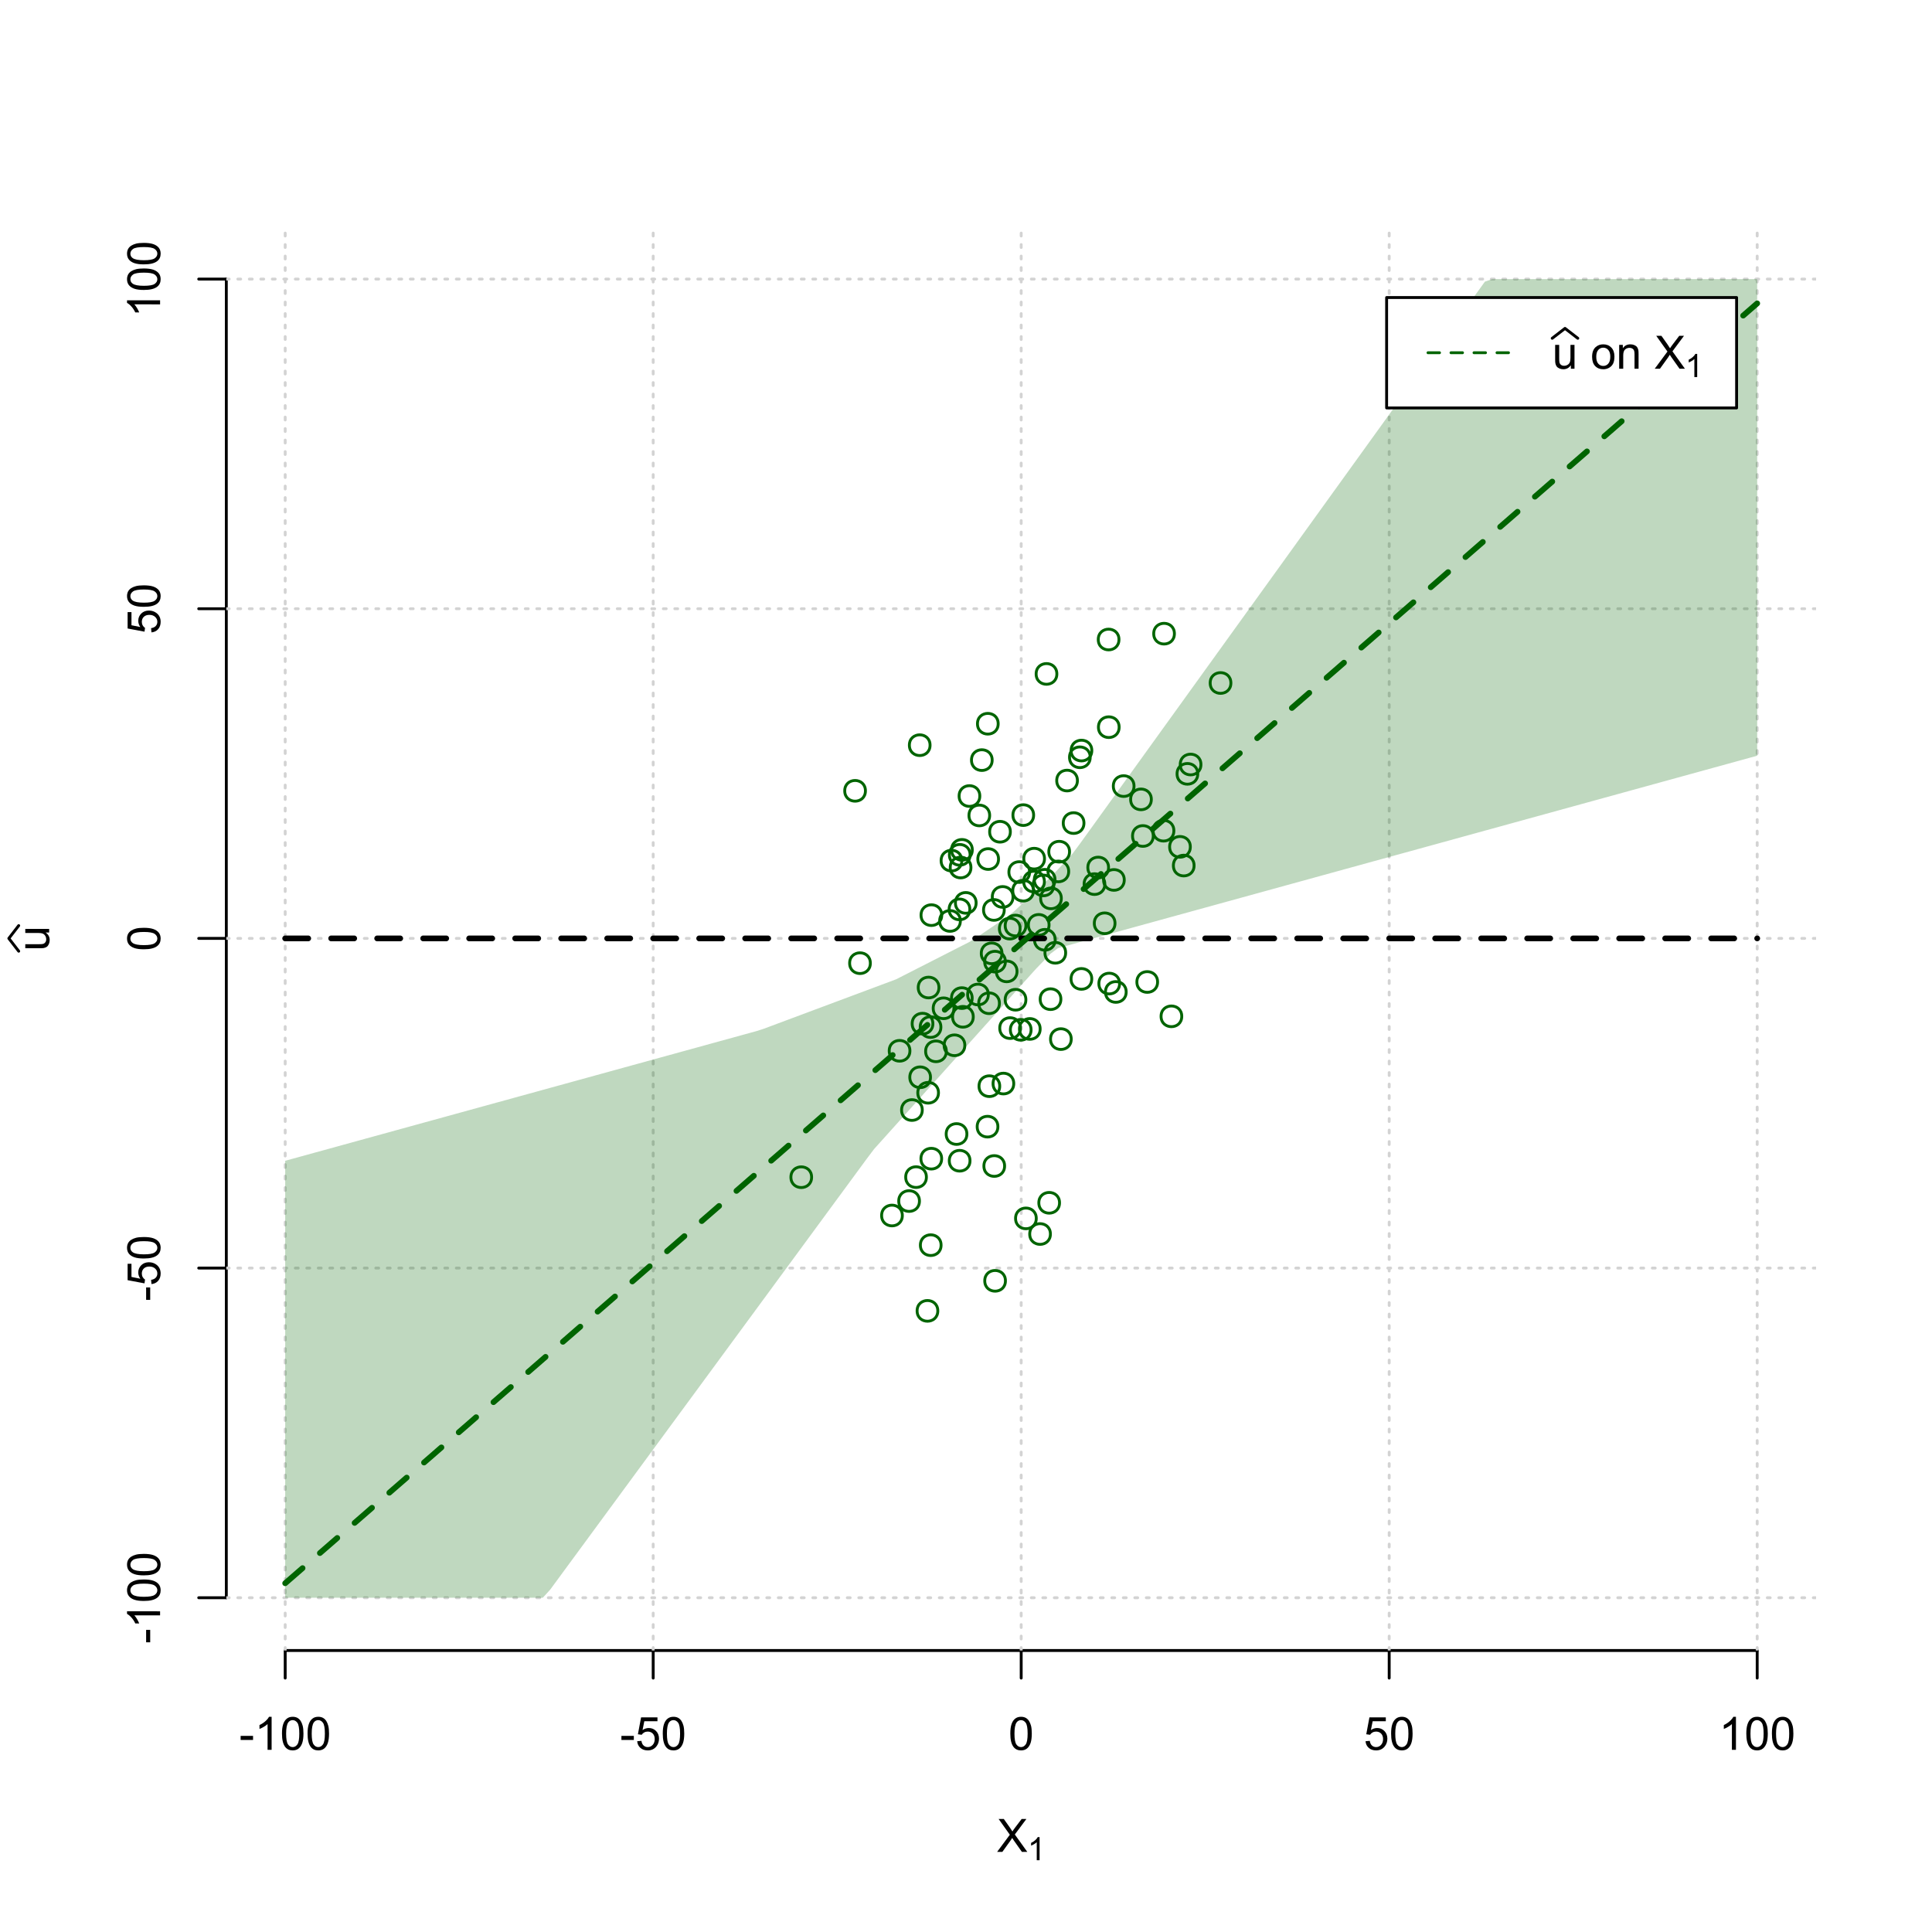 <?xml version="1.0" encoding="UTF-8"?>
<svg xmlns="http://www.w3.org/2000/svg" xmlns:xlink="http://www.w3.org/1999/xlink" width="504pt" height="504pt" viewBox="0 0 504 504" version="1.1">
<defs>
<g>
<symbol overflow="visible" id="glyph0-0">
<path style="stroke:none;" d="M 1.5 0 L 1.5 -7.5 L 7.5 -7.5 L 7.5 0 Z M 1.688 -0.188 L 7.312 -0.188 L 7.312 -7.312 L 1.688 -7.312 Z M 1.688 -0.188 "/>
</symbol>
<symbol overflow="visible" id="glyph0-1">
<path style="stroke:none;" d="M 0.055 0 L 3.375 -4.477 L 0.445 -8.59 L 1.797 -8.59 L 3.359 -6.387 C 3.68 -5.93 3.91 -5.578 4.047 -5.332 C 4.238 -5.645 4.465 -5.969 4.727 -6.312 L 6.457 -8.59 L 7.695 -8.59 L 4.676 -4.539 L 7.93 0 L 6.523 0 L 4.359 -3.062 C 4.238 -3.238 4.113 -3.43 3.984 -3.641 C 3.789 -3.324 3.652 -3.109 3.574 -2.992 L 1.418 0 Z M 0.055 0 "/>
</symbol>
<symbol overflow="visible" id="glyph0-2">
<path style="stroke:none;" d="M 0.383 -2.578 L 0.383 -3.641 L 3.621 -3.641 L 3.621 -2.578 Z M 0.383 -2.578 "/>
</symbol>
<symbol overflow="visible" id="glyph0-3">
<path style="stroke:none;" d="M 4.469 0 L 3.414 0 L 3.414 -6.719 C 3.16 -6.477 2.828 -6.234 2.414 -5.996 C 2 -5.75 1.629 -5.57 1.305 -5.449 L 1.305 -6.469 C 1.895 -6.742 2.41 -7.078 2.852 -7.477 C 3.293 -7.871 3.605 -8.254 3.789 -8.625 L 4.469 -8.625 Z M 4.469 0 "/>
</symbol>
<symbol overflow="visible" id="glyph0-4">
<path style="stroke:none;" d="M 0.5 -4.234 C 0.496 -5.246 0.602 -6.062 0.812 -6.688 C 1.02 -7.305 1.328 -7.785 1.742 -8.121 C 2.148 -8.457 2.668 -8.625 3.297 -8.625 C 3.758 -8.625 4.164 -8.531 4.512 -8.348 C 4.855 -8.16 5.141 -7.891 5.371 -7.543 C 5.594 -7.191 5.773 -6.766 5.906 -6.266 C 6.035 -5.762 6.098 -5.086 6.102 -4.234 C 6.098 -3.227 5.996 -2.414 5.789 -1.797 C 5.578 -1.176 5.266 -0.695 4.859 -0.359 C 4.445 -0.02 3.926 0.145 3.297 0.148 C 2.465 0.145 1.816 -0.148 1.348 -0.742 C 0.781 -1.457 0.496 -2.621 0.5 -4.234 Z M 1.582 -4.234 C 1.582 -2.824 1.746 -1.887 2.074 -1.418 C 2.402 -0.949 2.809 -0.715 3.297 -0.719 C 3.777 -0.715 4.184 -0.949 4.52 -1.422 C 4.848 -1.887 5.016 -2.824 5.016 -4.234 C 5.016 -5.648 4.848 -6.59 4.52 -7.055 C 4.184 -7.516 3.773 -7.746 3.289 -7.75 C 2.801 -7.746 2.414 -7.543 2.125 -7.137 C 1.762 -6.613 1.582 -5.645 1.582 -4.234 Z M 1.582 -4.234 "/>
</symbol>
<symbol overflow="visible" id="glyph0-5">
<path style="stroke:none;" d="M 0.5 -2.25 L 1.605 -2.344 C 1.684 -1.805 1.871 -1.398 2.176 -1.125 C 2.473 -0.852 2.836 -0.715 3.258 -0.719 C 3.766 -0.715 4.195 -0.906 4.547 -1.293 C 4.898 -1.672 5.074 -2.18 5.074 -2.82 C 5.074 -3.414 4.902 -3.891 4.566 -4.242 C 4.227 -4.59 3.785 -4.762 3.242 -4.766 C 2.898 -4.762 2.594 -4.684 2.32 -4.531 C 2.047 -4.375 1.832 -4.176 1.676 -3.93 L 0.688 -4.062 L 1.516 -8.473 L 5.789 -8.473 L 5.789 -7.465 L 2.359 -7.465 L 1.898 -5.156 C 2.414 -5.516 2.953 -5.695 3.523 -5.695 C 4.27 -5.695 4.902 -5.434 5.422 -4.914 C 5.934 -4.395 6.191 -3.727 6.195 -2.914 C 6.191 -2.133 5.965 -1.461 5.516 -0.898 C 4.961 -0.199 4.211 0.145 3.258 0.148 C 2.477 0.145 1.836 -0.07 1.344 -0.508 C 0.844 -0.941 0.562 -1.523 0.5 -2.25 Z M 0.5 -2.25 "/>
</symbol>
<symbol overflow="visible" id="glyph0-6">
<path style="stroke:none;" d="M 4.867 0 L 4.867 -0.914 C 4.379 -0.211 3.723 0.141 2.895 0.141 C 2.527 0.141 2.184 0.07 1.867 -0.07 C 1.547 -0.211 1.309 -0.387 1.156 -0.602 C 1 -0.812 0.895 -1.074 0.832 -1.383 C 0.785 -1.59 0.762 -1.918 0.766 -2.367 L 0.766 -6.223 L 1.82 -6.223 L 1.82 -2.773 C 1.816 -2.219 1.84 -1.848 1.887 -1.656 C 1.949 -1.379 2.09 -1.16 2.309 -1.004 C 2.523 -0.84 2.789 -0.762 3.105 -0.766 C 3.418 -0.762 3.715 -0.844 3.996 -1.008 C 4.273 -1.172 4.469 -1.391 4.586 -1.672 C 4.699 -1.949 4.758 -2.355 4.758 -2.891 L 4.758 -6.223 L 5.812 -6.223 L 5.812 0 Z M 4.867 0 "/>
</symbol>
<symbol overflow="visible" id="glyph0-7">
<path style="stroke:none;" d=""/>
</symbol>
<symbol overflow="visible" id="glyph0-8">
<path style="stroke:none;" d="M 0.398 -3.109 C 0.398 -4.262 0.719 -5.117 1.359 -5.672 C 1.895 -6.133 2.547 -6.363 3.316 -6.363 C 4.172 -6.363 4.871 -6.082 5.414 -5.52 C 5.953 -4.957 6.223 -4.184 6.227 -3.199 C 6.223 -2.398 6.102 -1.766 5.867 -1.309 C 5.625 -0.848 5.277 -0.492 4.82 -0.238 C 4.359 0.016 3.859 0.141 3.316 0.141 C 2.441 0.141 1.734 -0.137 1.203 -0.695 C 0.664 -1.254 0.398 -2.059 0.398 -3.109 Z M 1.484 -3.109 C 1.48 -2.309 1.656 -1.711 2.004 -1.32 C 2.348 -0.922 2.785 -0.727 3.316 -0.727 C 3.84 -0.727 4.273 -0.926 4.621 -1.324 C 4.969 -1.723 5.145 -2.328 5.145 -3.148 C 5.145 -3.914 4.969 -4.496 4.617 -4.895 C 4.266 -5.289 3.832 -5.488 3.316 -5.492 C 2.785 -5.488 2.348 -5.293 2.004 -4.898 C 1.656 -4.5 1.48 -3.902 1.484 -3.109 Z M 1.484 -3.109 "/>
</symbol>
<symbol overflow="visible" id="glyph0-9">
<path style="stroke:none;" d="M 0.789 0 L 0.789 -6.223 L 1.742 -6.223 L 1.742 -5.336 C 2.195 -6.02 2.855 -6.363 3.719 -6.363 C 4.09 -6.363 4.434 -6.293 4.754 -6.16 C 5.066 -6.023 5.305 -5.848 5.461 -5.633 C 5.617 -5.41 5.727 -5.152 5.789 -4.852 C 5.828 -4.656 5.848 -4.312 5.848 -3.828 L 5.848 0 L 4.793 0 L 4.793 -3.785 C 4.793 -4.215 4.75 -4.535 4.668 -4.75 C 4.586 -4.961 4.441 -5.129 4.234 -5.258 C 4.023 -5.383 3.777 -5.449 3.5 -5.449 C 3.047 -5.449 2.66 -5.305 2.332 -5.02 C 2.004 -4.734 1.84 -4.195 1.844 -3.398 L 1.844 0 Z M 0.789 0 "/>
</symbol>
<symbol overflow="visible" id="glyph1-0">
<path style="stroke:none;" d="M 1.051 0 L 1.051 -5.25 L 5.25 -5.25 L 5.25 0 Z M 1.18 -0.133 L 5.117 -0.133 L 5.117 -5.117 L 1.18 -5.117 Z M 1.18 -0.133 "/>
</symbol>
<symbol overflow="visible" id="glyph1-1">
<path style="stroke:none;" d="M 3.129 0 L 2.391 0 L 2.391 -4.703 C 2.211 -4.531 1.977 -4.363 1.691 -4.195 C 1.398 -4.023 1.141 -3.895 0.914 -3.812 L 0.914 -4.527 C 1.328 -4.719 1.688 -4.953 1.996 -5.234 C 2.305 -5.508 2.523 -5.777 2.652 -6.039 L 3.129 -6.039 Z M 3.129 0 "/>
</symbol>
<symbol overflow="visible" id="glyph2-0">
<path style="stroke:none;" d="M 0 -1.5 L -7.5 -1.5 L -7.5 -7.5 L 0 -7.5 Z M -0.188 -1.688 L -0.188 -7.312 L -7.312 -7.312 L -7.312 -1.688 Z M -0.188 -1.688 "/>
</symbol>
<symbol overflow="visible" id="glyph2-1">
<path style="stroke:none;" d="M 0 -4.867 L -0.914 -4.867 C -0.211 -4.379 0.141 -3.723 0.141 -2.895 C 0.141 -2.527 0.07 -2.184 -0.07 -1.867 C -0.211 -1.547 -0.387 -1.309 -0.598 -1.156 C -0.809 -1 -1.07 -0.895 -1.383 -0.832 C -1.59 -0.789 -1.918 -0.766 -2.367 -0.77 L -6.223 -0.77 L -6.223 -1.824 L -2.773 -1.824 C -2.219 -1.82 -1.848 -1.844 -1.656 -1.887 C -1.379 -1.949 -1.16 -2.09 -1.004 -2.309 C -0.84 -2.523 -0.762 -2.789 -0.766 -3.105 C -0.762 -3.418 -0.844 -3.715 -1.008 -3.996 C -1.172 -4.273 -1.391 -4.469 -1.672 -4.586 C -1.945 -4.699 -2.352 -4.758 -2.887 -4.758 L -6.223 -4.758 L -6.223 -5.812 L 0 -5.812 Z M 0 -4.867 "/>
</symbol>
<symbol overflow="visible" id="glyph2-2">
<path style="stroke:none;" d="M -2.578 -0.383 L -3.641 -0.383 L -3.641 -3.621 L -2.578 -3.621 Z M -2.578 -0.383 "/>
</symbol>
<symbol overflow="visible" id="glyph2-3">
<path style="stroke:none;" d="M 0 -4.469 L 0 -3.414 L -6.719 -3.418 C -6.477 -3.16 -6.234 -2.828 -5.996 -2.418 C -5.75 -2.004 -5.57 -1.633 -5.449 -1.309 L -6.469 -1.309 C -6.742 -1.895 -7.078 -2.41 -7.477 -2.852 C -7.871 -3.293 -8.254 -3.605 -8.625 -3.793 L -8.625 -4.473 Z M 0 -4.469 "/>
</symbol>
<symbol overflow="visible" id="glyph2-4">
<path style="stroke:none;" d="M -4.234 -0.5 C -5.246 -0.496 -6.062 -0.602 -6.688 -0.812 C -7.305 -1.02 -7.785 -1.328 -8.121 -1.742 C -8.457 -2.152 -8.625 -2.672 -8.625 -3.301 C -8.625 -3.758 -8.531 -4.164 -8.348 -4.512 C -8.16 -4.859 -7.891 -5.145 -7.543 -5.371 C -7.191 -5.594 -6.766 -5.773 -6.266 -5.906 C -5.762 -6.035 -5.086 -6.098 -4.234 -6.102 C -3.223 -6.098 -2.41 -5.996 -1.793 -5.789 C -1.176 -5.578 -0.695 -5.266 -0.359 -4.859 C -0.02 -4.445 0.145 -3.926 0.148 -3.297 C 0.145 -2.465 -0.148 -1.816 -0.742 -1.348 C -1.457 -0.781 -2.621 -0.496 -4.234 -0.5 Z M -4.234 -1.582 C -2.824 -1.582 -1.887 -1.746 -1.418 -2.074 C -0.949 -2.402 -0.715 -2.809 -0.719 -3.297 C -0.715 -3.777 -0.949 -4.184 -1.422 -4.52 C -1.887 -4.848 -2.824 -5.016 -4.234 -5.016 C -5.648 -5.016 -6.59 -4.848 -7.055 -4.52 C -7.516 -4.188 -7.746 -3.777 -7.75 -3.289 C -7.746 -2.801 -7.543 -2.414 -7.137 -2.129 C -6.613 -1.762 -5.645 -1.582 -4.234 -1.582 Z M -4.234 -1.582 "/>
</symbol>
<symbol overflow="visible" id="glyph2-5">
<path style="stroke:none;" d="M -2.25 -0.5 L -2.344 -1.605 C -1.805 -1.684 -1.398 -1.871 -1.125 -2.176 C -0.852 -2.473 -0.715 -2.836 -0.719 -3.258 C -0.715 -3.766 -0.906 -4.195 -1.293 -4.547 C -1.672 -4.898 -2.18 -5.074 -2.816 -5.074 C -3.414 -5.074 -3.891 -4.902 -4.242 -4.566 C -4.59 -4.227 -4.762 -3.785 -4.766 -3.242 C -4.762 -2.898 -4.684 -2.594 -4.531 -2.32 C -4.375 -2.047 -4.176 -1.832 -3.93 -1.676 L -4.062 -0.688 L -8.473 -1.52 L -8.473 -5.789 L -7.465 -5.789 L -7.465 -2.363 L -5.156 -1.898 C -5.516 -2.414 -5.695 -2.953 -5.695 -3.523 C -5.695 -4.27 -5.434 -4.902 -4.914 -5.422 C -4.395 -5.934 -3.727 -6.191 -2.91 -6.195 C -2.133 -6.191 -1.461 -5.965 -0.895 -5.516 C -0.199 -4.961 0.145 -4.211 0.148 -3.258 C 0.145 -2.477 -0.07 -1.836 -0.508 -1.344 C -0.941 -0.848 -1.523 -0.566 -2.25 -0.5 Z M -2.25 -0.5 "/>
</symbol>
</g>
<clipPath id="clip1">
  <path d="M 74 59.039 L 75 59.039 L 75 430.559 L 74 430.559 Z M 74 59.039 "/>
</clipPath>
<clipPath id="clip2">
  <path d="M 170 59.039 L 171 59.039 L 171 430.559 L 170 430.559 Z M 170 59.039 "/>
</clipPath>
<clipPath id="clip3">
  <path d="M 266 59.039 L 267 59.039 L 267 430.559 L 266 430.559 Z M 266 59.039 "/>
</clipPath>
<clipPath id="clip4">
  <path d="M 362 59.039 L 363 59.039 L 363 430.559 L 362 430.559 Z M 362 59.039 "/>
</clipPath>
<clipPath id="clip5">
  <path d="M 458 59.039 L 459 59.039 L 459 430.559 L 458 430.559 Z M 458 59.039 "/>
</clipPath>
<clipPath id="clip6">
  <path d="M 59.039 416 L 473.758 416 L 473.758 418 L 59.039 418 Z M 59.039 416 "/>
</clipPath>
<clipPath id="clip7">
  <path d="M 59.039 330 L 473.758 330 L 473.758 332 L 59.039 332 Z M 59.039 330 "/>
</clipPath>
<clipPath id="clip8">
  <path d="M 59.039 244 L 473.758 244 L 473.758 246 L 59.039 246 Z M 59.039 244 "/>
</clipPath>
<clipPath id="clip9">
  <path d="M 59.039 158 L 473.758 158 L 473.758 160 L 59.039 160 Z M 59.039 158 "/>
</clipPath>
<clipPath id="clip10">
  <path d="M 59.039 72 L 473.758 72 L 473.758 74 L 59.039 74 Z M 59.039 72 "/>
</clipPath>
</defs>
<g id="surface1326">
<rect x="0" y="0" width="504" height="504" style="fill:rgb(100%,100%,100%);fill-opacity:1;stroke:none;"/>
<g style="fill:rgb(0%,0%,0%);fill-opacity:1;">
  <use xlink:href="#glyph0-1" x="260.062" y="483.102"/>
</g>
<g style="fill:rgb(0%,0%,0%);fill-opacity:1;">
  <use xlink:href="#glyph1-1" x="268.066" y="485.281"/>
</g>
<g style="fill:rgb(0%,0%,0%);fill-opacity:1;">
  <use xlink:href="#glyph2-1" x="12.82" y="248.137"/>
</g>
<path style="fill:none;stroke-width:0.75;stroke-linecap:round;stroke-linejoin:round;stroke:rgb(0%,0%,0%);stroke-opacity:1;stroke-miterlimit:10;" d="M 4.879 248.137 L 2.301 244.801 L 4.879 241.465 "/>
<path style="fill:none;stroke-width:0.75;stroke-linecap:round;stroke-linejoin:round;stroke:rgb(0%,0%,0%);stroke-opacity:1;stroke-miterlimit:10;" d="M 74.398 430.559 L 458.398 430.559 "/>
<path style="fill:none;stroke-width:0.75;stroke-linecap:round;stroke-linejoin:round;stroke:rgb(0%,0%,0%);stroke-opacity:1;stroke-miterlimit:10;" d="M 74.398 430.559 L 74.398 437.762 "/>
<path style="fill:none;stroke-width:0.75;stroke-linecap:round;stroke-linejoin:round;stroke:rgb(0%,0%,0%);stroke-opacity:1;stroke-miterlimit:10;" d="M 170.398 430.559 L 170.398 437.762 "/>
<path style="fill:none;stroke-width:0.75;stroke-linecap:round;stroke-linejoin:round;stroke:rgb(0%,0%,0%);stroke-opacity:1;stroke-miterlimit:10;" d="M 266.398 430.559 L 266.398 437.762 "/>
<path style="fill:none;stroke-width:0.75;stroke-linecap:round;stroke-linejoin:round;stroke:rgb(0%,0%,0%);stroke-opacity:1;stroke-miterlimit:10;" d="M 362.398 430.559 L 362.398 437.762 "/>
<path style="fill:none;stroke-width:0.75;stroke-linecap:round;stroke-linejoin:round;stroke:rgb(0%,0%,0%);stroke-opacity:1;stroke-miterlimit:10;" d="M 458.398 430.559 L 458.398 437.762 "/>
<g style="fill:rgb(0%,0%,0%);fill-opacity:1;">
  <use xlink:href="#glyph0-2" x="62.391" y="456.48"/>
  <use xlink:href="#glyph0-3" x="66.387" y="456.48"/>
  <use xlink:href="#glyph0-4" x="73.061" y="456.48"/>
  <use xlink:href="#glyph0-4" x="79.734" y="456.48"/>
</g>
<g style="fill:rgb(0%,0%,0%);fill-opacity:1;">
  <use xlink:href="#glyph0-2" x="161.727" y="456.48"/>
  <use xlink:href="#glyph0-5" x="165.723" y="456.48"/>
  <use xlink:href="#glyph0-4" x="172.396" y="456.48"/>
</g>
<g style="fill:rgb(0%,0%,0%);fill-opacity:1;">
  <use xlink:href="#glyph0-4" x="263.062" y="456.48"/>
</g>
<g style="fill:rgb(0%,0%,0%);fill-opacity:1;">
  <use xlink:href="#glyph0-5" x="355.727" y="456.48"/>
  <use xlink:href="#glyph0-4" x="362.4" y="456.48"/>
</g>
<g style="fill:rgb(0%,0%,0%);fill-opacity:1;">
  <use xlink:href="#glyph0-3" x="448.387" y="456.48"/>
  <use xlink:href="#glyph0-4" x="455.061" y="456.48"/>
  <use xlink:href="#glyph0-4" x="461.734" y="456.48"/>
</g>
<path style="fill:none;stroke-width:0.75;stroke-linecap:round;stroke-linejoin:round;stroke:rgb(0%,0%,0%);stroke-opacity:1;stroke-miterlimit:10;" d="M 59.039 416.801 L 59.039 72.801 "/>
<path style="fill:none;stroke-width:0.75;stroke-linecap:round;stroke-linejoin:round;stroke:rgb(0%,0%,0%);stroke-opacity:1;stroke-miterlimit:10;" d="M 59.039 416.801 L 51.84 416.801 "/>
<path style="fill:none;stroke-width:0.75;stroke-linecap:round;stroke-linejoin:round;stroke:rgb(0%,0%,0%);stroke-opacity:1;stroke-miterlimit:10;" d="M 59.039 330.801 L 51.84 330.801 "/>
<path style="fill:none;stroke-width:0.75;stroke-linecap:round;stroke-linejoin:round;stroke:rgb(0%,0%,0%);stroke-opacity:1;stroke-miterlimit:10;" d="M 59.039 244.801 L 51.84 244.801 "/>
<path style="fill:none;stroke-width:0.75;stroke-linecap:round;stroke-linejoin:round;stroke:rgb(0%,0%,0%);stroke-opacity:1;stroke-miterlimit:10;" d="M 59.039 158.801 L 51.84 158.801 "/>
<path style="fill:none;stroke-width:0.75;stroke-linecap:round;stroke-linejoin:round;stroke:rgb(0%,0%,0%);stroke-opacity:1;stroke-miterlimit:10;" d="M 59.039 72.801 L 51.84 72.801 "/>
<g style="fill:rgb(0%,0%,0%);fill-opacity:1;">
  <use xlink:href="#glyph2-2" x="41.762" y="428.809"/>
  <use xlink:href="#glyph2-3" x="41.762" y="424.812"/>
  <use xlink:href="#glyph2-4" x="41.762" y="418.139"/>
  <use xlink:href="#glyph2-4" x="41.762" y="411.465"/>
</g>
<g style="fill:rgb(0%,0%,0%);fill-opacity:1;">
  <use xlink:href="#glyph2-2" x="41.762" y="339.473"/>
  <use xlink:href="#glyph2-5" x="41.762" y="335.477"/>
  <use xlink:href="#glyph2-4" x="41.762" y="328.803"/>
</g>
<g style="fill:rgb(0%,0%,0%);fill-opacity:1;">
  <use xlink:href="#glyph2-4" x="41.762" y="248.137"/>
</g>
<g style="fill:rgb(0%,0%,0%);fill-opacity:1;">
  <use xlink:href="#glyph2-5" x="41.762" y="165.473"/>
  <use xlink:href="#glyph2-4" x="41.762" y="158.799"/>
</g>
<g style="fill:rgb(0%,0%,0%);fill-opacity:1;">
  <use xlink:href="#glyph2-3" x="41.762" y="82.812"/>
  <use xlink:href="#glyph2-4" x="41.762" y="76.139"/>
  <use xlink:href="#glyph2-4" x="41.762" y="69.465"/>
</g>
<g clip-path="url(#clip1)" clip-rule="nonzero">
<path style="fill:none;stroke-width:0.75;stroke-linecap:round;stroke-linejoin:round;stroke:rgb(82.745%,82.745%,82.745%);stroke-opacity:1;stroke-dasharray:0.75,2.25;stroke-miterlimit:10;" d="M 74.398 430.559 L 74.398 59.039 "/>
</g>
<g clip-path="url(#clip2)" clip-rule="nonzero">
<path style="fill:none;stroke-width:0.75;stroke-linecap:round;stroke-linejoin:round;stroke:rgb(82.745%,82.745%,82.745%);stroke-opacity:1;stroke-dasharray:0.75,2.25;stroke-miterlimit:10;" d="M 170.398 430.559 L 170.398 59.039 "/>
</g>
<g clip-path="url(#clip3)" clip-rule="nonzero">
<path style="fill:none;stroke-width:0.75;stroke-linecap:round;stroke-linejoin:round;stroke:rgb(82.745%,82.745%,82.745%);stroke-opacity:1;stroke-dasharray:0.75,2.25;stroke-miterlimit:10;" d="M 266.398 430.559 L 266.398 59.039 "/>
</g>
<g clip-path="url(#clip4)" clip-rule="nonzero">
<path style="fill:none;stroke-width:0.75;stroke-linecap:round;stroke-linejoin:round;stroke:rgb(82.745%,82.745%,82.745%);stroke-opacity:1;stroke-dasharray:0.75,2.25;stroke-miterlimit:10;" d="M 362.398 430.559 L 362.398 59.039 "/>
</g>
<g clip-path="url(#clip5)" clip-rule="nonzero">
<path style="fill:none;stroke-width:0.75;stroke-linecap:round;stroke-linejoin:round;stroke:rgb(82.745%,82.745%,82.745%);stroke-opacity:1;stroke-dasharray:0.75,2.25;stroke-miterlimit:10;" d="M 458.398 430.559 L 458.398 59.039 "/>
</g>
<g clip-path="url(#clip6)" clip-rule="nonzero">
<path style="fill:none;stroke-width:0.75;stroke-linecap:round;stroke-linejoin:round;stroke:rgb(82.745%,82.745%,82.745%);stroke-opacity:1;stroke-dasharray:0.75,2.25;stroke-miterlimit:10;" d="M 59.039 416.801 L 473.762 416.801 "/>
</g>
<g clip-path="url(#clip7)" clip-rule="nonzero">
<path style="fill:none;stroke-width:0.75;stroke-linecap:round;stroke-linejoin:round;stroke:rgb(82.745%,82.745%,82.745%);stroke-opacity:1;stroke-dasharray:0.75,2.25;stroke-miterlimit:10;" d="M 59.039 330.801 L 473.762 330.801 "/>
</g>
<g clip-path="url(#clip8)" clip-rule="nonzero">
<path style="fill:none;stroke-width:0.75;stroke-linecap:round;stroke-linejoin:round;stroke:rgb(82.745%,82.745%,82.745%);stroke-opacity:1;stroke-dasharray:0.75,2.25;stroke-miterlimit:10;" d="M 59.039 244.801 L 473.762 244.801 "/>
</g>
<g clip-path="url(#clip9)" clip-rule="nonzero">
<path style="fill:none;stroke-width:0.75;stroke-linecap:round;stroke-linejoin:round;stroke:rgb(82.745%,82.745%,82.745%);stroke-opacity:1;stroke-dasharray:0.75,2.25;stroke-miterlimit:10;" d="M 59.039 158.801 L 473.762 158.801 "/>
</g>
<g clip-path="url(#clip10)" clip-rule="nonzero">
<path style="fill:none;stroke-width:0.75;stroke-linecap:round;stroke-linejoin:round;stroke:rgb(82.745%,82.745%,82.745%);stroke-opacity:1;stroke-dasharray:0.75,2.25;stroke-miterlimit:10;" d="M 59.039 72.801 L 473.762 72.801 "/>
</g>
<path style=" stroke:none;fill-rule:nonzero;fill:rgb(0%,39.216%,0%);fill-opacity:0.251;" d="M 74.398 355.648 L 74.398 302.812 L 76.32 302.285 L 78.238 301.758 L 80.16 301.23 L 82.078 300.699 L 85.922 299.645 L 87.84 299.117 L 89.762 298.586 L 91.68 298.059 L 93.602 297.531 L 95.52 297 L 97.441 296.473 L 99.359 295.945 L 101.281 295.418 L 103.199 294.887 L 105.121 294.359 L 107.039 293.832 L 108.961 293.305 L 110.879 292.773 L 112.801 292.246 L 114.719 291.719 L 116.641 291.191 L 118.559 290.66 L 120.48 290.133 L 122.398 289.605 L 124.32 289.078 L 126.238 288.547 L 128.16 288.02 L 130.078 287.492 L 132 286.965 L 133.922 286.434 L 135.84 285.906 L 137.762 285.379 L 139.68 284.852 L 141.602 284.32 L 143.52 283.793 L 145.441 283.266 L 147.359 282.738 L 149.281 282.207 L 151.199 281.68 L 153.121 281.152 L 155.039 280.621 L 156.961 280.094 L 158.879 279.566 L 160.801 279.039 L 162.719 278.508 L 164.641 277.98 L 166.559 277.453 L 168.48 276.926 L 170.398 276.395 L 172.32 275.867 L 174.238 275.34 L 176.16 274.812 L 178.078 274.281 L 181.922 273.227 L 183.84 272.699 L 185.762 272.168 L 187.68 271.641 L 189.602 271.113 L 191.52 270.586 L 193.441 270.055 L 195.359 269.527 L 197.281 269 L 199.199 268.387 L 201.121 267.668 L 203.039 266.953 L 204.961 266.234 L 206.879 265.516 L 208.801 264.801 L 210.719 264.082 L 212.641 263.363 L 214.559 262.648 L 216.48 261.93 L 218.398 261.211 L 220.32 260.496 L 222.238 259.777 L 224.16 259.062 L 226.078 258.344 L 228 257.625 L 229.922 256.91 L 231.84 256.191 L 233.762 255.473 L 235.68 254.496 L 237.602 253.52 L 239.52 252.539 L 241.441 251.562 L 243.359 250.582 L 245.281 249.605 L 247.199 248.625 L 249.121 247.645 L 251.039 246.668 L 252.961 245.688 L 254.879 244.496 L 256.801 243.188 L 258.719 241.883 L 260.641 240.578 L 262.559 239.273 L 264.48 237.805 L 266.398 236.016 L 268.32 234.215 L 270.238 232.414 L 272.16 230.613 L 274.078 228.812 L 276 226.789 L 277.922 224.711 L 279.84 222.629 L 281.762 220.047 L 283.68 217.383 L 285.602 214.719 L 287.52 212.055 L 289.441 209.391 L 291.359 206.723 L 293.281 204.059 L 295.199 201.395 L 297.121 198.73 L 299.039 196.066 L 300.961 193.398 L 302.879 190.734 L 304.801 188.07 L 306.719 185.406 L 308.641 182.742 L 310.559 180.074 L 312.48 177.41 L 314.398 174.746 L 316.32 172.082 L 318.238 169.418 L 320.16 166.75 L 322.078 164.086 L 325.922 158.758 L 327.84 156.094 L 329.762 153.426 L 331.68 150.762 L 333.602 148.098 L 335.52 145.434 L 337.441 142.77 L 339.359 140.102 L 341.281 137.438 L 343.199 134.773 L 345.121 132.109 L 347.039 129.441 L 348.961 126.777 L 350.879 124.113 L 352.801 121.449 L 354.719 118.785 L 356.641 116.117 L 358.559 113.453 L 360.48 110.789 L 362.398 108.125 L 364.32 105.461 L 366.238 102.793 L 368.16 100.129 L 370.078 97.465 L 373.922 92.137 L 375.84 89.469 L 377.762 86.805 L 379.68 84.141 L 381.602 81.477 L 383.52 78.812 L 385.441 76.145 L 387.359 73.48 L 389.281 72.801 L 458.398 72.801 L 458.398 197.145 L 456.48 197.672 L 454.559 198.199 L 452.641 198.73 L 450.719 199.258 L 448.801 199.785 L 446.879 200.312 L 444.961 200.844 L 443.039 201.371 L 441.121 201.898 L 439.199 202.426 L 437.281 202.957 L 435.359 203.484 L 433.441 204.012 L 431.52 204.539 L 429.602 205.07 L 427.68 205.598 L 425.762 206.125 L 423.84 206.652 L 421.922 207.184 L 418.078 208.238 L 416.16 208.766 L 414.238 209.297 L 412.32 209.824 L 410.398 210.352 L 408.48 210.879 L 406.559 211.41 L 404.641 211.938 L 402.719 212.465 L 400.801 212.996 L 398.879 213.523 L 396.961 214.051 L 395.039 214.578 L 393.121 215.109 L 391.199 215.637 L 389.281 216.164 L 387.359 216.691 L 385.441 217.223 L 383.52 217.75 L 381.602 218.277 L 379.68 218.805 L 377.762 219.336 L 375.84 219.863 L 373.922 220.391 L 372 220.918 L 370.078 221.449 L 368.16 221.977 L 366.238 222.504 L 364.32 223.031 L 362.398 223.562 L 360.48 224.09 L 358.559 224.617 L 356.641 225.145 L 354.719 225.676 L 352.801 226.203 L 350.879 226.73 L 348.961 227.258 L 347.039 227.789 L 345.121 228.316 L 343.199 228.844 L 341.281 229.375 L 339.359 229.902 L 337.441 230.43 L 335.52 230.957 L 333.602 231.488 L 331.68 232.016 L 329.762 232.543 L 327.84 233.07 L 325.922 233.602 L 322.078 234.656 L 320.16 235.184 L 318.238 235.715 L 316.32 236.242 L 314.398 236.77 L 312.48 237.297 L 310.559 237.828 L 308.641 238.355 L 306.719 238.883 L 304.801 239.41 L 302.879 239.941 L 300.961 240.469 L 299.039 240.996 L 297.121 241.523 L 295.199 242.055 L 293.281 242.582 L 291.359 243.109 L 289.441 243.637 L 287.52 244.168 L 285.602 244.695 L 283.68 245.223 L 281.762 245.75 L 279.84 246.281 L 277.922 246.809 L 276 247.336 L 274.078 248.773 L 272.16 250.766 L 270.238 252.758 L 268.32 254.887 L 266.398 257.023 L 264.48 259.164 L 262.559 261.301 L 260.641 263.438 L 258.719 265.578 L 256.801 267.715 L 254.879 269.852 L 252.961 271.992 L 251.039 274.129 L 249.121 276.266 L 247.199 278.406 L 245.281 280.543 L 243.359 282.68 L 241.441 284.82 L 239.52 286.957 L 237.602 289.094 L 235.68 291.23 L 233.762 293.371 L 231.84 295.508 L 229.922 297.645 L 228 299.785 L 226.078 302.336 L 224.16 304.949 L 222.238 307.562 L 220.32 310.176 L 218.398 312.785 L 216.48 315.398 L 214.559 318.012 L 212.641 320.625 L 210.719 323.238 L 208.801 325.852 L 206.879 328.465 L 204.961 331.078 L 203.039 333.691 L 201.121 336.305 L 199.199 338.918 L 197.281 341.531 L 195.359 344.145 L 193.441 346.754 L 191.52 349.367 L 189.602 351.98 L 187.68 354.594 L 185.762 357.207 L 183.84 359.82 L 181.922 362.434 L 178.078 367.66 L 176.16 370.273 L 174.238 372.887 L 172.32 375.5 L 170.398 378.113 L 168.48 380.727 L 166.559 383.336 L 164.641 385.949 L 162.719 388.562 L 160.801 391.176 L 158.879 393.789 L 156.961 396.402 L 155.039 399.016 L 153.121 401.629 L 151.199 404.242 L 149.281 406.855 L 147.359 409.469 L 145.441 412.082 L 143.52 414.695 L 141.602 416.801 L 74.398 416.801 Z M 74.398 355.648 "/>
<path style="fill:none;stroke-width:0.75;stroke-linecap:round;stroke-linejoin:round;stroke:rgb(0%,39.216%,0%);stroke-opacity:1;stroke-miterlimit:10;" d="M 262.27 250.867 C 262.27 254.465 256.871 254.465 256.871 250.867 C 256.871 247.266 262.27 247.266 262.27 250.867 "/>
<path style="fill:none;stroke-width:0.75;stroke-linecap:round;stroke-linejoin:round;stroke:rgb(0%,39.216%,0%);stroke-opacity:1;stroke-miterlimit:10;" d="M 281.066 203.621 C 281.066 207.223 275.668 207.223 275.668 203.621 C 275.668 200.023 281.066 200.023 281.066 203.621 "/>
<path style="fill:none;stroke-width:0.75;stroke-linecap:round;stroke-linejoin:round;stroke:rgb(0%,39.216%,0%);stroke-opacity:1;stroke-miterlimit:10;" d="M 243.359 267.039 C 243.359 270.637 237.957 270.637 237.957 267.039 C 237.957 263.438 243.359 263.438 243.359 267.039 "/>
<path style="fill:none;stroke-width:0.75;stroke-linecap:round;stroke-linejoin:round;stroke:rgb(0%,39.216%,0%);stroke-opacity:1;stroke-miterlimit:10;" d="M 242.738 281.023 C 242.738 284.625 237.34 284.625 237.34 281.023 C 237.34 277.426 242.738 277.426 242.738 281.023 "/>
<path style="fill:none;stroke-width:0.75;stroke-linecap:round;stroke-linejoin:round;stroke:rgb(0%,39.216%,0%);stroke-opacity:1;stroke-miterlimit:10;" d="M 248.848 263.027 C 248.848 266.629 243.445 266.629 243.445 263.027 C 243.445 259.43 248.848 259.43 248.848 263.027 "/>
<path style="fill:none;stroke-width:0.75;stroke-linecap:round;stroke-linejoin:round;stroke:rgb(0%,39.216%,0%);stroke-opacity:1;stroke-miterlimit:10;" d="M 291.906 166.832 C 291.906 170.43 286.504 170.43 286.504 166.832 C 286.504 163.23 291.906 163.23 291.906 166.832 "/>
<path style="fill:none;stroke-width:0.75;stroke-linecap:round;stroke-linejoin:round;stroke:rgb(0%,39.216%,0%);stroke-opacity:1;stroke-miterlimit:10;" d="M 261.977 237.375 C 261.977 240.977 256.574 240.977 256.574 237.375 C 256.574 233.773 261.977 233.773 261.977 237.375 "/>
<path style="fill:none;stroke-width:0.75;stroke-linecap:round;stroke-linejoin:round;stroke:rgb(0%,39.216%,0%);stroke-opacity:1;stroke-miterlimit:10;" d="M 252.23 295.832 C 252.23 299.434 246.832 299.434 246.832 295.832 C 246.832 292.23 252.23 292.23 252.23 295.832 "/>
<path style="fill:none;stroke-width:0.75;stroke-linecap:round;stroke-linejoin:round;stroke:rgb(0%,39.216%,0%);stroke-opacity:1;stroke-miterlimit:10;" d="M 313.289 199.441 C 313.289 203.039 307.891 203.039 307.891 199.441 C 307.891 195.84 313.289 195.84 313.289 199.441 "/>
<path style="fill:none;stroke-width:0.75;stroke-linecap:round;stroke-linejoin:round;stroke:rgb(0%,39.216%,0%);stroke-opacity:1;stroke-miterlimit:10;" d="M 246.871 274.258 C 246.871 277.859 241.469 277.859 241.469 274.258 C 241.469 270.66 246.871 270.66 246.871 274.258 "/>
<path style="fill:none;stroke-width:0.75;stroke-linecap:round;stroke-linejoin:round;stroke:rgb(0%,39.216%,0%);stroke-opacity:1;stroke-miterlimit:10;" d="M 268.59 227.496 C 268.59 231.098 263.191 231.098 263.191 227.496 C 263.191 223.895 268.59 223.895 268.59 227.496 "/>
<path style="fill:none;stroke-width:0.75;stroke-linecap:round;stroke-linejoin:round;stroke:rgb(0%,39.216%,0%);stroke-opacity:1;stroke-miterlimit:10;" d="M 240.594 289.574 C 240.594 293.176 235.195 293.176 235.195 289.574 C 235.195 285.977 240.594 285.977 240.594 289.574 "/>
<path style="fill:none;stroke-width:0.75;stroke-linecap:round;stroke-linejoin:round;stroke:rgb(0%,39.216%,0%);stroke-opacity:1;stroke-miterlimit:10;" d="M 258.828 198.289 C 258.828 201.891 253.43 201.891 253.43 198.289 C 253.43 194.688 258.828 194.688 258.828 198.289 "/>
<path style="fill:none;stroke-width:0.75;stroke-linecap:round;stroke-linejoin:round;stroke:rgb(0%,39.216%,0%);stroke-opacity:1;stroke-miterlimit:10;" d="M 253.07 223 C 253.07 226.602 247.668 226.602 247.668 223 C 247.668 219.402 253.07 219.402 253.07 223 "/>
<path style="fill:none;stroke-width:0.75;stroke-linecap:round;stroke-linejoin:round;stroke:rgb(0%,39.216%,0%);stroke-opacity:1;stroke-miterlimit:10;" d="M 255.602 207.66 C 255.602 211.262 250.203 211.262 250.203 207.66 C 250.203 204.062 255.602 204.062 255.602 207.66 "/>
<path style="fill:none;stroke-width:0.75;stroke-linecap:round;stroke-linejoin:round;stroke:rgb(0%,39.216%,0%);stroke-opacity:1;stroke-miterlimit:10;" d="M 284.82 195.797 C 284.82 199.398 279.422 199.398 279.422 195.797 C 279.422 192.199 284.82 192.199 284.82 195.797 "/>
<path style="fill:none;stroke-width:0.75;stroke-linecap:round;stroke-linejoin:round;stroke:rgb(0%,39.216%,0%);stroke-opacity:1;stroke-miterlimit:10;" d="M 235.391 317.09 C 235.391 320.691 229.988 320.691 229.988 317.09 C 229.988 313.488 235.391 313.488 235.391 317.09 "/>
<path style="fill:none;stroke-width:0.75;stroke-linecap:round;stroke-linejoin:round;stroke:rgb(0%,39.216%,0%);stroke-opacity:1;stroke-miterlimit:10;" d="M 284.809 255.367 C 284.809 258.969 279.406 258.969 279.406 255.367 C 279.406 251.766 284.809 251.766 284.809 255.367 "/>
<path style="fill:none;stroke-width:0.75;stroke-linecap:round;stroke-linejoin:round;stroke:rgb(0%,39.216%,0%);stroke-opacity:1;stroke-miterlimit:10;" d="M 292.066 256.582 C 292.066 260.184 286.664 260.184 286.664 256.582 C 286.664 252.98 292.066 252.98 292.066 256.582 "/>
<path style="fill:none;stroke-width:0.75;stroke-linecap:round;stroke-linejoin:round;stroke:rgb(0%,39.216%,0%);stroke-opacity:1;stroke-miterlimit:10;" d="M 260.32 293.914 C 260.32 297.512 254.918 297.512 254.918 293.914 C 254.918 290.312 260.32 290.312 260.32 293.914 "/>
<path style="fill:none;stroke-width:0.75;stroke-linecap:round;stroke-linejoin:round;stroke:rgb(0%,39.216%,0%);stroke-opacity:1;stroke-miterlimit:10;" d="M 272.48 224 C 272.48 227.598 267.082 227.598 267.082 224 C 267.082 220.398 272.48 220.398 272.48 224 "/>
<path style="fill:none;stroke-width:0.75;stroke-linecap:round;stroke-linejoin:round;stroke:rgb(0%,39.216%,0%);stroke-opacity:1;stroke-miterlimit:10;" d="M 264.262 233.984 C 264.262 237.586 258.863 237.586 258.863 233.984 C 258.863 230.383 264.262 230.383 264.262 233.984 "/>
<path style="fill:none;stroke-width:0.75;stroke-linecap:round;stroke-linejoin:round;stroke:rgb(0%,39.216%,0%);stroke-opacity:1;stroke-miterlimit:10;" d="M 274.887 230.984 C 274.887 234.582 269.484 234.582 269.484 230.984 C 269.484 227.383 274.887 227.383 274.887 230.984 "/>
<path style="fill:none;stroke-width:0.75;stroke-linecap:round;stroke-linejoin:round;stroke:rgb(0%,39.216%,0%);stroke-opacity:1;stroke-miterlimit:10;" d="M 244.938 257.617 C 244.938 261.215 239.539 261.215 239.539 257.617 C 239.539 254.016 244.938 254.016 244.938 257.617 "/>
<path style="fill:none;stroke-width:0.75;stroke-linecap:round;stroke-linejoin:round;stroke:rgb(0%,39.216%,0%);stroke-opacity:1;stroke-miterlimit:10;" d="M 258.172 212.727 C 258.172 216.324 252.773 216.324 252.773 212.727 C 252.773 209.125 258.172 209.125 258.172 212.727 "/>
<path style="fill:none;stroke-width:0.75;stroke-linecap:round;stroke-linejoin:round;stroke:rgb(0%,39.216%,0%);stroke-opacity:1;stroke-miterlimit:10;" d="M 270.332 317.84 C 270.332 321.441 264.93 321.441 264.93 317.84 C 264.93 314.242 270.332 314.242 270.332 317.84 "/>
<path style="fill:none;stroke-width:0.75;stroke-linecap:round;stroke-linejoin:round;stroke:rgb(0%,39.216%,0%);stroke-opacity:1;stroke-miterlimit:10;" d="M 276.398 313.773 C 276.398 317.375 271 317.375 271 313.773 C 271 310.176 276.398 310.176 276.398 313.773 "/>
<path style="fill:none;stroke-width:0.75;stroke-linecap:round;stroke-linejoin:round;stroke:rgb(0%,39.216%,0%);stroke-opacity:1;stroke-miterlimit:10;" d="M 245.645 302.262 C 245.645 305.863 240.246 305.863 240.246 302.262 C 240.246 298.664 245.645 298.664 245.645 302.262 "/>
<path style="fill:none;stroke-width:0.75;stroke-linecap:round;stroke-linejoin:round;stroke:rgb(0%,39.216%,0%);stroke-opacity:1;stroke-miterlimit:10;" d="M 276.75 260.652 C 276.75 264.254 271.352 264.254 271.352 260.652 C 271.352 257.051 276.75 257.051 276.75 260.652 "/>
<path style="fill:none;stroke-width:0.75;stroke-linecap:round;stroke-linejoin:round;stroke:rgb(0%,39.216%,0%);stroke-opacity:1;stroke-miterlimit:10;" d="M 284.402 197.555 C 284.402 201.152 279.004 201.152 279.004 197.555 C 279.004 193.953 284.402 193.953 284.402 197.555 "/>
<path style="fill:none;stroke-width:0.75;stroke-linecap:round;stroke-linejoin:round;stroke:rgb(0%,39.216%,0%);stroke-opacity:1;stroke-miterlimit:10;" d="M 242.625 194.395 C 242.625 197.996 237.227 197.996 237.227 194.395 C 237.227 190.793 242.625 190.793 242.625 194.395 "/>
<path style="fill:none;stroke-width:0.75;stroke-linecap:round;stroke-linejoin:round;stroke:rgb(0%,39.216%,0%);stroke-opacity:1;stroke-miterlimit:10;" d="M 211.723 307.094 C 211.723 310.695 206.324 310.695 206.324 307.094 C 206.324 303.496 211.723 303.496 211.723 307.094 "/>
<path style="fill:none;stroke-width:0.75;stroke-linecap:round;stroke-linejoin:round;stroke:rgb(0%,39.216%,0%);stroke-opacity:1;stroke-miterlimit:10;" d="M 301.98 256.168 C 301.98 259.77 296.578 259.77 296.578 256.168 C 296.578 252.57 301.98 252.57 301.98 256.168 "/>
<path style="fill:none;stroke-width:0.75;stroke-linecap:round;stroke-linejoin:round;stroke:rgb(0%,39.216%,0%);stroke-opacity:1;stroke-miterlimit:10;" d="M 282.77 214.715 C 282.77 218.316 277.371 218.316 277.371 214.715 C 277.371 211.117 282.77 211.117 282.77 214.715 "/>
<path style="fill:none;stroke-width:0.75;stroke-linecap:round;stroke-linejoin:round;stroke:rgb(0%,39.216%,0%);stroke-opacity:1;stroke-miterlimit:10;" d="M 272.453 229.977 C 272.453 233.574 267.055 233.574 267.055 229.977 C 267.055 226.375 272.453 226.375 272.453 229.977 "/>
<path style="fill:none;stroke-width:0.75;stroke-linecap:round;stroke-linejoin:round;stroke:rgb(0%,39.216%,0%);stroke-opacity:1;stroke-miterlimit:10;" d="M 263.57 216.977 C 263.57 220.578 258.168 220.578 258.168 216.977 C 258.168 213.375 263.57 213.375 263.57 216.977 "/>
<path style="fill:none;stroke-width:0.75;stroke-linecap:round;stroke-linejoin:round;stroke:rgb(0%,39.216%,0%);stroke-opacity:1;stroke-miterlimit:10;" d="M 245.5 324.824 C 245.5 328.426 240.102 328.426 240.102 324.824 C 240.102 321.227 245.5 321.227 245.5 324.824 "/>
<path style="fill:none;stroke-width:0.75;stroke-linecap:round;stroke-linejoin:round;stroke:rgb(0%,39.216%,0%);stroke-opacity:1;stroke-miterlimit:10;" d="M 237.371 274.125 C 237.371 277.723 231.969 277.723 231.969 274.125 C 231.969 270.523 237.371 270.523 237.371 274.125 "/>
<path style="fill:none;stroke-width:0.75;stroke-linecap:round;stroke-linejoin:round;stroke:rgb(0%,39.216%,0%);stroke-opacity:1;stroke-miterlimit:10;" d="M 288.215 230.637 C 288.215 234.238 282.812 234.238 282.812 230.637 C 282.812 227.039 288.215 227.039 288.215 230.637 "/>
<path style="fill:none;stroke-width:0.75;stroke-linecap:round;stroke-linejoin:round;stroke:rgb(0%,39.216%,0%);stroke-opacity:1;stroke-miterlimit:10;" d="M 266.117 242.246 C 266.117 245.848 260.715 245.848 260.715 242.246 C 260.715 238.645 266.117 238.645 266.117 242.246 "/>
<path style="fill:none;stroke-width:0.75;stroke-linecap:round;stroke-linejoin:round;stroke:rgb(0%,39.216%,0%);stroke-opacity:1;stroke-miterlimit:10;" d="M 269.602 232.355 C 269.602 235.957 264.203 235.957 264.203 232.355 C 264.203 228.754 269.602 228.754 269.602 232.355 "/>
<path style="fill:none;stroke-width:0.75;stroke-linecap:round;stroke-linejoin:round;stroke:rgb(0%,39.216%,0%);stroke-opacity:1;stroke-miterlimit:10;" d="M 275.699 175.809 C 275.699 179.406 270.297 179.406 270.297 175.809 C 270.297 172.207 275.699 172.207 275.699 175.809 "/>
<path style="fill:none;stroke-width:0.75;stroke-linecap:round;stroke-linejoin:round;stroke:rgb(0%,39.216%,0%);stroke-opacity:1;stroke-miterlimit:10;" d="M 306.227 216.707 C 306.227 220.305 300.824 220.305 300.824 216.707 C 300.824 213.105 306.227 213.105 306.227 216.707 "/>
<path style="fill:none;stroke-width:0.75;stroke-linecap:round;stroke-linejoin:round;stroke:rgb(0%,39.216%,0%);stroke-opacity:1;stroke-miterlimit:10;" d="M 300.848 218.086 C 300.848 221.684 295.445 221.684 295.445 218.086 C 295.445 214.484 300.848 214.484 300.848 218.086 "/>
<path style="fill:none;stroke-width:0.75;stroke-linecap:round;stroke-linejoin:round;stroke:rgb(0%,39.216%,0%);stroke-opacity:1;stroke-miterlimit:10;" d="M 250.91 224.508 C 250.91 228.105 245.508 228.105 245.508 224.508 C 245.508 220.906 250.91 220.906 250.91 224.508 "/>
<path style="fill:none;stroke-width:0.75;stroke-linecap:round;stroke-linejoin:round;stroke:rgb(0%,39.216%,0%);stroke-opacity:1;stroke-miterlimit:10;" d="M 291.949 189.699 C 291.949 193.297 286.551 193.297 286.551 189.699 C 286.551 186.098 291.949 186.098 291.949 189.699 "/>
<path style="fill:none;stroke-width:0.75;stroke-linecap:round;stroke-linejoin:round;stroke:rgb(0%,39.216%,0%);stroke-opacity:1;stroke-miterlimit:10;" d="M 262.07 304.176 C 262.07 307.773 256.668 307.773 256.668 304.176 C 256.668 300.574 262.07 300.574 262.07 304.176 "/>
<path style="fill:none;stroke-width:0.75;stroke-linecap:round;stroke-linejoin:round;stroke:rgb(0%,39.216%,0%);stroke-opacity:1;stroke-miterlimit:10;" d="M 253.043 302.801 C 253.043 306.402 247.641 306.402 247.641 302.801 C 247.641 299.203 253.043 299.203 253.043 302.801 "/>
<path style="fill:none;stroke-width:0.75;stroke-linecap:round;stroke-linejoin:round;stroke:rgb(0%,39.216%,0%);stroke-opacity:1;stroke-miterlimit:10;" d="M 227.047 251.262 C 227.047 254.863 221.645 254.863 221.645 251.262 C 221.645 247.66 227.047 247.66 227.047 251.262 "/>
<path style="fill:none;stroke-width:0.75;stroke-linecap:round;stroke-linejoin:round;stroke:rgb(0%,39.216%,0%);stroke-opacity:1;stroke-miterlimit:10;" d="M 312.461 201.875 C 312.461 205.473 307.059 205.473 307.059 201.875 C 307.059 198.273 312.461 198.273 312.461 201.875 "/>
<path style="fill:none;stroke-width:0.75;stroke-linecap:round;stroke-linejoin:round;stroke:rgb(0%,39.216%,0%);stroke-opacity:1;stroke-miterlimit:10;" d="M 225.766 206.301 C 225.766 209.902 220.363 209.902 220.363 206.301 C 220.363 202.703 225.766 202.703 225.766 206.301 "/>
<path style="fill:none;stroke-width:0.75;stroke-linecap:round;stroke-linejoin:round;stroke:rgb(0%,39.216%,0%);stroke-opacity:1;stroke-miterlimit:10;" d="M 253 237.23 C 253 240.832 247.598 240.832 247.598 237.23 C 247.598 233.629 253 233.629 253 237.23 "/>
<path style="fill:none;stroke-width:0.75;stroke-linecap:round;stroke-linejoin:round;stroke:rgb(0%,39.216%,0%);stroke-opacity:1;stroke-miterlimit:10;" d="M 277.996 248.555 C 277.996 252.152 272.594 252.152 272.594 248.555 C 272.594 244.953 277.996 244.953 277.996 248.555 "/>
<path style="fill:none;stroke-width:0.75;stroke-linecap:round;stroke-linejoin:round;stroke:rgb(0%,39.216%,0%);stroke-opacity:1;stroke-miterlimit:10;" d="M 261.391 248.703 C 261.391 252.305 255.988 252.305 255.988 248.703 C 255.988 245.105 261.391 245.105 261.391 248.703 "/>
<path style="fill:none;stroke-width:0.75;stroke-linecap:round;stroke-linejoin:round;stroke:rgb(0%,39.216%,0%);stroke-opacity:1;stroke-miterlimit:10;" d="M 311.5 225.801 C 311.5 229.398 306.102 229.398 306.102 225.801 C 306.102 222.199 311.5 222.199 311.5 225.801 "/>
<path style="fill:none;stroke-width:0.75;stroke-linecap:round;stroke-linejoin:round;stroke:rgb(0%,39.216%,0%);stroke-opacity:1;stroke-miterlimit:10;" d="M 241.668 307.074 C 241.668 310.676 236.27 310.676 236.27 307.074 C 236.27 303.477 241.668 303.477 241.668 307.074 "/>
<path style="fill:none;stroke-width:0.75;stroke-linecap:round;stroke-linejoin:round;stroke:rgb(0%,39.216%,0%);stroke-opacity:1;stroke-miterlimit:10;" d="M 254.641 235.535 C 254.641 239.137 249.242 239.137 249.242 235.535 C 249.242 231.938 254.641 231.938 254.641 235.535 "/>
<path style="fill:none;stroke-width:0.75;stroke-linecap:round;stroke-linejoin:round;stroke:rgb(0%,39.216%,0%);stroke-opacity:1;stroke-miterlimit:10;" d="M 279.453 271.07 C 279.453 274.672 274.055 274.672 274.055 271.07 C 274.055 267.469 279.453 267.469 279.453 271.07 "/>
<path style="fill:none;stroke-width:0.75;stroke-linecap:round;stroke-linejoin:round;stroke:rgb(0%,39.216%,0%);stroke-opacity:1;stroke-miterlimit:10;" d="M 278.789 227.328 C 278.789 230.926 273.391 230.926 273.391 227.328 C 273.391 223.727 278.789 223.727 278.789 227.328 "/>
<path style="fill:none;stroke-width:0.75;stroke-linecap:round;stroke-linejoin:round;stroke:rgb(0%,39.216%,0%);stroke-opacity:1;stroke-miterlimit:10;" d="M 251.691 272.684 C 251.691 276.281 246.289 276.281 246.289 272.684 C 246.289 269.082 251.691 269.082 251.691 272.684 "/>
<path style="fill:none;stroke-width:0.75;stroke-linecap:round;stroke-linejoin:round;stroke:rgb(0%,39.216%,0%);stroke-opacity:1;stroke-miterlimit:10;" d="M 260.395 188.805 C 260.395 192.402 254.992 192.402 254.992 188.805 C 254.992 185.203 260.395 185.203 260.395 188.805 "/>
<path style="fill:none;stroke-width:0.75;stroke-linecap:round;stroke-linejoin:round;stroke:rgb(0%,39.216%,0%);stroke-opacity:1;stroke-miterlimit:10;" d="M 321.102 178.176 C 321.102 181.773 315.703 181.773 315.703 178.176 C 315.703 174.574 321.102 174.574 321.102 178.176 "/>
<path style="fill:none;stroke-width:0.75;stroke-linecap:round;stroke-linejoin:round;stroke:rgb(0%,39.216%,0%);stroke-opacity:1;stroke-miterlimit:10;" d="M 245.672 238.734 C 245.672 242.332 240.27 242.332 240.27 238.734 C 240.27 235.133 245.672 235.133 245.672 238.734 "/>
<path style="fill:none;stroke-width:0.75;stroke-linecap:round;stroke-linejoin:round;stroke:rgb(0%,39.216%,0%);stroke-opacity:1;stroke-miterlimit:10;" d="M 260.797 283.352 C 260.797 286.953 255.395 286.953 255.395 283.352 C 255.395 279.75 260.797 279.75 260.797 283.352 "/>
<path style="fill:none;stroke-width:0.75;stroke-linecap:round;stroke-linejoin:round;stroke:rgb(0%,39.216%,0%);stroke-opacity:1;stroke-miterlimit:10;" d="M 267.625 241.449 C 267.625 245.047 262.223 245.047 262.223 241.449 C 262.223 237.848 267.625 237.848 267.625 241.449 "/>
<path style="fill:none;stroke-width:0.75;stroke-linecap:round;stroke-linejoin:round;stroke:rgb(0%,39.216%,0%);stroke-opacity:1;stroke-miterlimit:10;" d="M 244.82 285.066 C 244.82 288.668 239.422 288.668 239.422 285.066 C 239.422 281.469 244.82 281.469 244.82 285.066 "/>
<path style="fill:none;stroke-width:0.75;stroke-linecap:round;stroke-linejoin:round;stroke:rgb(0%,39.216%,0%);stroke-opacity:1;stroke-miterlimit:10;" d="M 295.832 205.066 C 295.832 208.668 290.43 208.668 290.43 205.066 C 290.43 201.465 295.832 201.465 295.832 205.066 "/>
<path style="fill:none;stroke-width:0.75;stroke-linecap:round;stroke-linejoin:round;stroke:rgb(0%,39.216%,0%);stroke-opacity:1;stroke-miterlimit:10;" d="M 275.27 245.16 C 275.27 248.762 269.871 248.762 269.871 245.16 C 269.871 241.562 275.27 241.562 275.27 245.16 "/>
<path style="fill:none;stroke-width:0.75;stroke-linecap:round;stroke-linejoin:round;stroke:rgb(0%,39.216%,0%);stroke-opacity:1;stroke-miterlimit:10;" d="M 279.004 222.18 C 279.004 225.781 273.605 225.781 273.605 222.18 C 273.605 218.582 279.004 218.582 279.004 222.18 "/>
<path style="fill:none;stroke-width:0.75;stroke-linecap:round;stroke-linejoin:round;stroke:rgb(0%,39.216%,0%);stroke-opacity:1;stroke-miterlimit:10;" d="M 245.449 267.93 C 245.449 271.531 240.051 271.531 240.051 267.93 C 240.051 264.332 245.449 264.332 245.449 267.93 "/>
<path style="fill:none;stroke-width:0.75;stroke-linecap:round;stroke-linejoin:round;stroke:rgb(0%,39.216%,0%);stroke-opacity:1;stroke-miterlimit:10;" d="M 293.785 258.773 C 293.785 262.371 288.387 262.371 288.387 258.773 C 288.387 255.172 293.785 255.172 293.785 258.773 "/>
<path style="fill:none;stroke-width:0.75;stroke-linecap:round;stroke-linejoin:round;stroke:rgb(0%,39.216%,0%);stroke-opacity:1;stroke-miterlimit:10;" d="M 289.188 226.309 C 289.188 229.91 283.785 229.91 283.785 226.309 C 283.785 222.711 289.188 222.711 289.188 226.309 "/>
<path style="fill:none;stroke-width:0.75;stroke-linecap:round;stroke-linejoin:round;stroke:rgb(0%,39.216%,0%);stroke-opacity:1;stroke-miterlimit:10;" d="M 267.621 260.801 C 267.621 264.402 262.219 264.402 262.219 260.801 C 262.219 257.199 267.621 257.199 267.621 260.801 "/>
<path style="fill:none;stroke-width:0.75;stroke-linecap:round;stroke-linejoin:round;stroke:rgb(0%,39.216%,0%);stroke-opacity:1;stroke-miterlimit:10;" d="M 260.484 224.098 C 260.484 227.699 255.086 227.699 255.086 224.098 C 255.086 220.5 260.484 220.5 260.484 224.098 "/>
<path style="fill:none;stroke-width:0.75;stroke-linecap:round;stroke-linejoin:round;stroke:rgb(0%,39.216%,0%);stroke-opacity:1;stroke-miterlimit:10;" d="M 253.289 226.309 C 253.289 229.906 247.887 229.906 247.887 226.309 C 247.887 222.707 253.289 222.707 253.289 226.309 "/>
<path style="fill:none;stroke-width:0.75;stroke-linecap:round;stroke-linejoin:round;stroke:rgb(0%,39.216%,0%);stroke-opacity:1;stroke-miterlimit:10;" d="M 257.824 259.438 C 257.824 263.039 252.426 263.039 252.426 259.438 C 252.426 255.836 257.824 255.836 257.824 259.438 "/>
<path style="fill:none;stroke-width:0.75;stroke-linecap:round;stroke-linejoin:round;stroke:rgb(0%,39.216%,0%);stroke-opacity:1;stroke-miterlimit:10;" d="M 310.52 220.918 C 310.52 224.516 305.121 224.516 305.121 220.918 C 305.121 217.316 310.52 217.316 310.52 220.918 "/>
<path style="fill:none;stroke-width:0.75;stroke-linecap:round;stroke-linejoin:round;stroke:rgb(0%,39.216%,0%);stroke-opacity:1;stroke-miterlimit:10;" d="M 262.289 334.125 C 262.289 337.727 256.891 337.727 256.891 334.125 C 256.891 330.527 262.289 330.527 262.289 334.125 "/>
<path style="fill:none;stroke-width:0.75;stroke-linecap:round;stroke-linejoin:round;stroke:rgb(0%,39.216%,0%);stroke-opacity:1;stroke-miterlimit:10;" d="M 275.223 229.508 C 275.223 233.109 269.824 233.109 269.824 229.508 C 269.824 225.906 275.223 225.906 275.223 229.508 "/>
<path style="fill:none;stroke-width:0.75;stroke-linecap:round;stroke-linejoin:round;stroke:rgb(0%,39.216%,0%);stroke-opacity:1;stroke-miterlimit:10;" d="M 239.855 313.316 C 239.855 316.918 234.453 316.918 234.453 313.316 C 234.453 309.719 239.855 309.719 239.855 313.316 "/>
<path style="fill:none;stroke-width:0.75;stroke-linecap:round;stroke-linejoin:round;stroke:rgb(0%,39.216%,0%);stroke-opacity:1;stroke-miterlimit:10;" d="M 300.348 208.535 C 300.348 212.133 294.949 212.133 294.949 208.535 C 294.949 204.934 300.348 204.934 300.348 208.535 "/>
<path style="fill:none;stroke-width:0.75;stroke-linecap:round;stroke-linejoin:round;stroke:rgb(0%,39.216%,0%);stroke-opacity:1;stroke-miterlimit:10;" d="M 293.285 229.547 C 293.285 233.148 287.887 233.148 287.887 229.547 C 287.887 225.949 293.285 225.949 293.285 229.547 "/>
<path style="fill:none;stroke-width:0.75;stroke-linecap:round;stroke-linejoin:round;stroke:rgb(0%,39.216%,0%);stroke-opacity:1;stroke-miterlimit:10;" d="M 253.895 265.254 C 253.895 268.852 248.496 268.852 248.496 265.254 C 248.496 261.652 253.895 261.652 253.895 265.254 "/>
<path style="fill:none;stroke-width:0.75;stroke-linecap:round;stroke-linejoin:round;stroke:rgb(0%,39.216%,0%);stroke-opacity:1;stroke-miterlimit:10;" d="M 253.613 260.371 C 253.613 263.973 248.215 263.973 248.215 260.371 C 248.215 256.773 253.613 256.773 253.613 260.371 "/>
<path style="fill:none;stroke-width:0.75;stroke-linecap:round;stroke-linejoin:round;stroke:rgb(0%,39.216%,0%);stroke-opacity:1;stroke-miterlimit:10;" d="M 253.641 221.703 C 253.641 225.301 248.242 225.301 248.242 221.703 C 248.242 218.102 253.641 218.102 253.641 221.703 "/>
<path style="fill:none;stroke-width:0.75;stroke-linecap:round;stroke-linejoin:round;stroke:rgb(0%,39.216%,0%);stroke-opacity:1;stroke-miterlimit:10;" d="M 269.641 212.637 C 269.641 216.238 264.242 216.238 264.242 212.637 C 264.242 209.039 269.641 209.039 269.641 212.637 "/>
<path style="fill:none;stroke-width:0.75;stroke-linecap:round;stroke-linejoin:round;stroke:rgb(0%,39.216%,0%);stroke-opacity:1;stroke-miterlimit:10;" d="M 290.871 240.855 C 290.871 244.457 285.473 244.457 285.473 240.855 C 285.473 237.258 290.871 237.258 290.871 240.855 "/>
<path style="fill:none;stroke-width:0.75;stroke-linecap:round;stroke-linejoin:round;stroke:rgb(0%,39.216%,0%);stroke-opacity:1;stroke-miterlimit:10;" d="M 266.203 268.199 C 266.203 271.801 260.805 271.801 260.805 268.199 C 260.805 264.598 266.203 264.598 266.203 268.199 "/>
<path style="fill:none;stroke-width:0.75;stroke-linecap:round;stroke-linejoin:round;stroke:rgb(0%,39.216%,0%);stroke-opacity:1;stroke-miterlimit:10;" d="M 250.527 240.246 C 250.527 243.848 245.129 243.848 245.129 240.246 C 245.129 236.645 250.527 236.645 250.527 240.246 "/>
<path style="fill:none;stroke-width:0.75;stroke-linecap:round;stroke-linejoin:round;stroke:rgb(0%,39.216%,0%);stroke-opacity:1;stroke-miterlimit:10;" d="M 265.312 253.402 C 265.312 257.004 259.914 257.004 259.914 253.402 C 259.914 249.801 265.312 249.801 265.312 253.402 "/>
<path style="fill:none;stroke-width:0.75;stroke-linecap:round;stroke-linejoin:round;stroke:rgb(0%,39.216%,0%);stroke-opacity:1;stroke-miterlimit:10;" d="M 308.285 265.133 C 308.285 268.73 302.887 268.73 302.887 265.133 C 302.887 261.531 308.285 261.531 308.285 265.133 "/>
<path style="fill:none;stroke-width:0.75;stroke-linecap:round;stroke-linejoin:round;stroke:rgb(0%,39.216%,0%);stroke-opacity:1;stroke-miterlimit:10;" d="M 268.977 268.645 C 268.977 272.246 263.578 272.246 263.578 268.645 C 263.578 265.047 268.977 265.047 268.977 268.645 "/>
<path style="fill:none;stroke-width:0.75;stroke-linecap:round;stroke-linejoin:round;stroke:rgb(0%,39.216%,0%);stroke-opacity:1;stroke-miterlimit:10;" d="M 244.645 341.965 C 244.645 345.566 239.246 345.566 239.246 341.965 C 239.246 338.363 244.645 338.363 244.645 341.965 "/>
<path style="fill:none;stroke-width:0.75;stroke-linecap:round;stroke-linejoin:round;stroke:rgb(0%,39.216%,0%);stroke-opacity:1;stroke-miterlimit:10;" d="M 274.02 321.918 C 274.02 325.516 268.621 325.516 268.621 321.918 C 268.621 318.316 274.02 318.316 274.02 321.918 "/>
<path style="fill:none;stroke-width:0.75;stroke-linecap:round;stroke-linejoin:round;stroke:rgb(0%,39.216%,0%);stroke-opacity:1;stroke-miterlimit:10;" d="M 271.344 268.418 C 271.344 272.02 265.945 272.02 265.945 268.418 C 265.945 264.816 271.344 264.816 271.344 268.418 "/>
<path style="fill:none;stroke-width:0.75;stroke-linecap:round;stroke-linejoin:round;stroke:rgb(0%,39.216%,0%);stroke-opacity:1;stroke-miterlimit:10;" d="M 273.668 241.273 C 273.668 244.875 268.27 244.875 268.27 241.273 C 268.27 237.672 273.668 237.672 273.668 241.273 "/>
<path style="fill:none;stroke-width:0.75;stroke-linecap:round;stroke-linejoin:round;stroke:rgb(0%,39.216%,0%);stroke-opacity:1;stroke-miterlimit:10;" d="M 276.867 234.359 C 276.867 237.961 271.469 237.961 271.469 234.359 C 271.469 230.758 276.867 230.758 276.867 234.359 "/>
<path style="fill:none;stroke-width:0.75;stroke-linecap:round;stroke-linejoin:round;stroke:rgb(0%,39.216%,0%);stroke-opacity:1;stroke-miterlimit:10;" d="M 306.367 165.305 C 306.367 168.906 300.969 168.906 300.969 165.305 C 300.969 161.707 306.367 161.707 306.367 165.305 "/>
<path style="fill:none;stroke-width:0.75;stroke-linecap:round;stroke-linejoin:round;stroke:rgb(0%,39.216%,0%);stroke-opacity:1;stroke-miterlimit:10;" d="M 260.719 261.715 C 260.719 265.312 255.316 265.312 255.316 261.715 C 255.316 258.113 260.719 258.113 260.719 261.715 "/>
<path style="fill:none;stroke-width:0.75;stroke-linecap:round;stroke-linejoin:round;stroke:rgb(0%,39.216%,0%);stroke-opacity:1;stroke-miterlimit:10;" d="M 264.457 282.668 C 264.457 286.27 259.059 286.27 259.059 282.668 C 259.059 279.066 264.457 279.066 264.457 282.668 "/>
<path style="fill:none;stroke-width:1.5;stroke-linecap:round;stroke-linejoin:round;stroke:rgb(0%,0%,0%);stroke-opacity:1;stroke-dasharray:6,6;stroke-miterlimit:10;" d="M 74.398 244.801 L 458.398 244.801 "/>
<path style="fill:none;stroke-width:1.5;stroke-linecap:round;stroke-linejoin:round;stroke:rgb(0%,39.216%,0%);stroke-opacity:1;stroke-dasharray:6,6;stroke-miterlimit:10;" d="M 74.398 413.02 L 76.32 411.348 L 78.238 409.68 L 80.16 408.012 L 82.078 406.34 L 85.922 403.004 L 87.84 401.332 L 89.762 399.664 L 91.68 397.992 L 93.602 396.324 L 95.52 394.656 L 97.441 392.984 L 99.359 391.316 L 101.281 389.648 L 103.199 387.977 L 105.121 386.309 L 107.039 384.641 L 108.961 382.969 L 110.879 381.301 L 112.801 379.633 L 114.719 377.961 L 116.641 376.293 L 118.559 374.621 L 120.48 372.953 L 122.398 371.285 L 124.32 369.613 L 126.238 367.945 L 128.16 366.277 L 130.078 364.605 L 133.922 361.27 L 135.84 359.598 L 137.762 357.93 L 139.68 356.262 L 141.602 354.59 L 143.52 352.922 L 145.441 351.25 L 147.359 349.582 L 149.281 347.914 L 151.199 346.242 L 153.121 344.574 L 155.039 342.906 L 156.961 341.234 L 158.879 339.566 L 160.801 337.898 L 162.719 336.227 L 164.641 334.559 L 166.559 332.891 L 168.48 331.219 L 170.398 329.551 L 172.32 327.879 L 174.238 326.211 L 176.16 324.543 L 178.078 322.871 L 181.922 319.535 L 183.84 317.863 L 185.762 316.195 L 187.68 314.527 L 189.602 312.855 L 191.52 311.188 L 193.441 309.52 L 195.359 307.848 L 197.281 306.18 L 199.199 304.508 L 201.121 302.84 L 203.039 301.172 L 204.961 299.5 L 206.879 297.832 L 208.801 296.164 L 210.719 294.492 L 212.641 292.824 L 214.559 291.156 L 216.48 289.484 L 218.398 287.816 L 220.32 286.148 L 222.238 284.477 L 224.16 282.809 L 226.078 281.141 L 228 279.469 L 229.922 277.801 L 231.84 276.129 L 233.762 274.461 L 235.68 272.793 L 237.602 271.121 L 239.52 269.453 L 241.441 267.785 L 243.359 266.113 L 245.281 264.445 L 247.199 262.777 L 249.121 261.105 L 251.039 259.438 L 252.961 257.77 L 254.879 256.098 L 256.801 254.43 L 258.719 252.758 L 260.641 251.09 L 262.559 249.422 L 264.48 247.75 L 266.398 246.082 L 268.32 244.414 L 270.238 242.742 L 272.16 241.074 L 274.078 239.406 L 276 237.734 L 277.922 236.066 L 279.84 234.398 L 281.762 232.727 L 283.68 231.059 L 285.602 229.387 L 287.52 227.719 L 289.441 226.051 L 291.359 224.379 L 293.281 222.711 L 295.199 221.043 L 297.121 219.371 L 299.039 217.703 L 300.961 216.035 L 302.879 214.363 L 304.801 212.695 L 306.719 211.027 L 308.641 209.355 L 310.559 207.688 L 312.48 206.016 L 314.398 204.348 L 316.32 202.68 L 318.238 201.008 L 320.16 199.34 L 322.078 197.672 L 324 196 L 325.922 194.332 L 327.84 192.664 L 329.762 190.992 L 331.68 189.324 L 333.602 187.656 L 335.52 185.984 L 337.441 184.316 L 339.359 182.648 L 341.281 180.977 L 343.199 179.309 L 345.121 177.637 L 347.039 175.969 L 348.961 174.301 L 350.879 172.629 L 352.801 170.961 L 354.719 169.293 L 356.641 167.621 L 358.559 165.953 L 360.48 164.285 L 362.398 162.613 L 364.32 160.945 L 366.238 159.277 L 368.16 157.605 L 370.078 155.938 L 372 154.266 L 373.922 152.598 L 375.84 150.93 L 377.762 149.258 L 379.68 147.59 L 381.602 145.922 L 383.52 144.25 L 385.441 142.582 L 387.359 140.914 L 389.281 139.242 L 391.199 137.574 L 393.121 135.906 L 395.039 134.234 L 396.961 132.566 L 398.879 130.895 L 400.801 129.227 L 402.719 127.559 L 404.641 125.887 L 406.559 124.219 L 408.48 122.551 L 410.398 120.879 L 412.32 119.211 L 414.238 117.543 L 416.16 115.871 L 418.078 114.203 L 420 112.535 L 421.922 110.863 L 423.84 109.195 L 425.762 107.523 L 427.68 105.855 L 429.602 104.188 L 431.52 102.516 L 433.441 100.848 L 435.359 99.18 L 437.281 97.508 L 439.199 95.84 L 441.121 94.172 L 443.039 92.5 L 444.961 90.832 L 446.879 89.164 L 448.801 87.492 L 450.719 85.824 L 452.641 84.152 L 454.559 82.484 L 456.48 80.816 L 458.398 79.145 "/>
<path style="fill-rule:nonzero;fill:rgb(100%,100%,100%);fill-opacity:1;stroke-width:0.75;stroke-linecap:round;stroke-linejoin:round;stroke:rgb(0%,0%,0%);stroke-opacity:1;stroke-miterlimit:10;" d="M 361.727 77.617 L 453.027 77.617 L 453.027 106.418 L 361.727 106.418 Z M 361.727 77.617 "/>
<path style="fill:none;stroke-width:0.75;stroke-linecap:round;stroke-linejoin:round;stroke:rgb(0%,39.216%,0%);stroke-opacity:1;stroke-dasharray:3,3;stroke-miterlimit:10;" d="M 372.523 92.016 L 394.125 92.016 "/>
<g style="fill:rgb(0%,0%,0%);fill-opacity:1;">
  <use xlink:href="#glyph0-6" x="404.926" y="96.188"/>
</g>
<path style="fill:none;stroke-width:0.75;stroke-linecap:round;stroke-linejoin:round;stroke:rgb(0%,0%,0%);stroke-opacity:1;stroke-miterlimit:10;" d="M 404.926 88.246 L 408.262 85.668 L 411.598 88.246 "/>
<g style="fill:rgb(0%,0%,0%);fill-opacity:1;">
  <use xlink:href="#glyph0-7" x="411.598" y="96.188"/>
  <use xlink:href="#glyph0-8" x="414.932" y="96.188"/>
  <use xlink:href="#glyph0-9" x="421.605" y="96.188"/>
  <use xlink:href="#glyph0-7" x="428.279" y="96.188"/>
</g>
<g style="fill:rgb(0%,0%,0%);fill-opacity:1;">
  <use xlink:href="#glyph0-1" x="431.613" y="96.188"/>
</g>
<g style="fill:rgb(0%,0%,0%);fill-opacity:1;">
  <use xlink:href="#glyph1-1" x="439.617" y="98.363"/>
</g>
<g style="fill:rgb(0%,0%,0%);fill-opacity:1;">
  <use xlink:href="#glyph0-7" x="444.289" y="96.188"/>
</g>
</g>
</svg>
